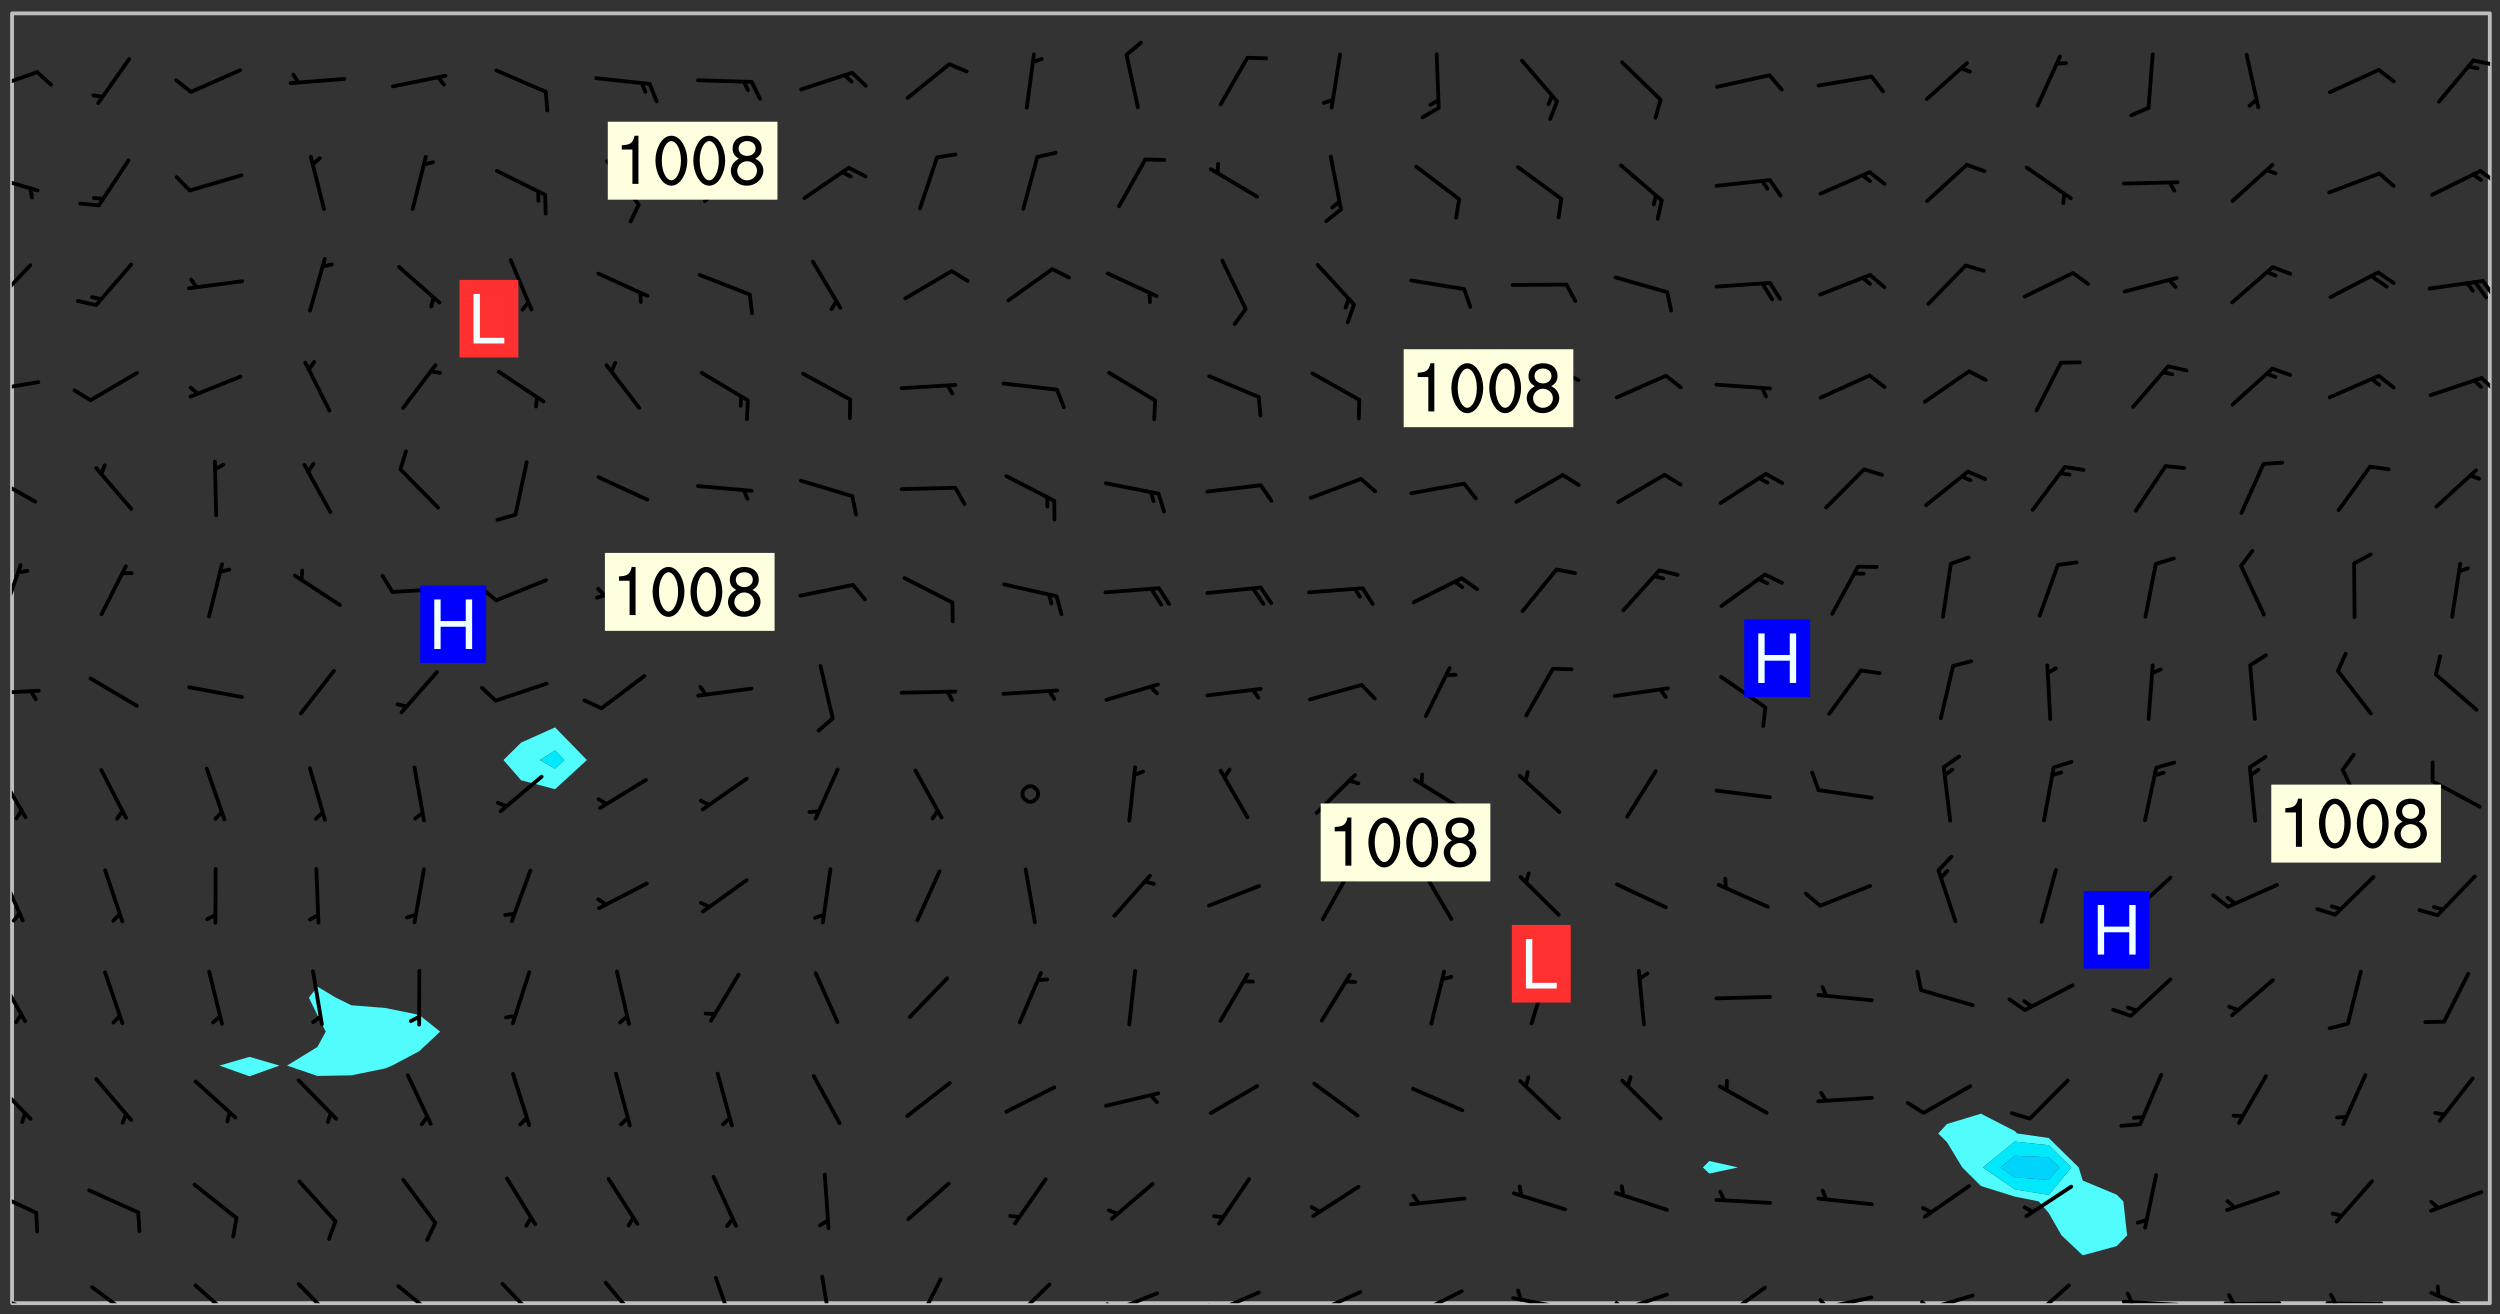 <svg xmlns="http://www.w3.org/2000/svg" role="img" xmlns:xlink="http://www.w3.org/1999/xlink" viewBox="142.45 309.95 326.84 171.84"><rect x="142.45" y="309.95" width="326.84" height="171.84" fill="#333333" stroke="none"/><defs><clipPath id="a"><path d="M144 311.672h1v168.656h-1zm0 0"/></clipPath><clipPath id="b"><path d="M144 311.672h324v168.656H144zm0 0"/></clipPath><clipPath id="c"><path d="M467 311.672h1v168.656h-1zm0 0"/></clipPath><clipPath id="d"><path d="M144 478h4v2.328h-4zm0 0"/></clipPath><clipPath id="e"><path d="M154 477h7v3.328h-7zm0 0"/></clipPath><clipPath id="f"><path d="M167 477h7v3.328h-7zm0 0"/></clipPath><clipPath id="g"><path d="M181 477h6v3.328h-6zm0 0"/></clipPath><clipPath id="h"><path d="M194 477h7v3.328h-7zm0 0"/></clipPath><clipPath id="i"><path d="M207 477h7v3.328h-7zm0 0"/></clipPath><clipPath id="j"><path d="M221 477h6v3.328h-6zm0 0"/></clipPath><clipPath id="k"><path d="M235 476h4v4.328h-4zm0 0"/></clipPath><clipPath id="l"><path d="M249 476h3v4.328h-3zm0 0"/></clipPath><clipPath id="m"><path d="M261 476h5v4.328h-5zm0 0"/></clipPath><clipPath id="n"><path d="M274 477h6v3.328h-6zm0 0"/></clipPath><clipPath id="o"><path d="M286 478h8v2.328h-8zm0 0"/></clipPath><clipPath id="p"><path d="M286 480h3v.328h-3zm0 0"/></clipPath><clipPath id="q"><path d="M300 478h8v2.328h-8zm0 0"/></clipPath><clipPath id="r"><path d="M300 480h2v.328h-2zm0 0"/></clipPath><clipPath id="s"><path d="M313 478h8v2.328h-8zm0 0"/></clipPath><clipPath id="t"><path d="M313 480h3v.328h-3zm0 0"/></clipPath><clipPath id="u"><path d="M327 478h7v2.328h-7zm0 0"/></clipPath><clipPath id="v"><path d="M326 480h3v.328h-3zm0 0"/></clipPath><clipPath id="w"><path d="M340 479h8v1.328h-8zm0 0"/></clipPath><clipPath id="x"><path d="M340 478h2v2.328h-2zm0 0"/></clipPath><clipPath id="y"><path d="M353 478h8v2.328h-8zm0 0"/></clipPath><clipPath id="z"><path d="M353 480h2v.328h-2zm0 0"/></clipPath><clipPath id="A"><path d="M367 478h7v2.328h-7zm0 0"/></clipPath><clipPath id="B"><path d="M366 480h3v.328h-3zm0 0"/></clipPath><clipPath id="C"><path d="M379 479h9v1.328h-9zm0 0"/></clipPath><clipPath id="D"><path d="M380 479h2v1.328h-2zm0 0"/></clipPath><clipPath id="E"><path d="M393 479h8v1.328h-8zm0 0"/></clipPath><clipPath id="F"><path d="M393 479h2v1.328h-2zm0 0"/></clipPath><clipPath id="G"><path d="M407 477h7v3.328h-7zm0 0"/></clipPath><clipPath id="H"><path d="M419 479h9v1.328h-9zm0 0"/></clipPath><clipPath id="I"><path d="M420 478h2v2.328h-2zm0 0"/></clipPath><clipPath id="J"><path d="M433 480h8v.328h-8zm0 0"/></clipPath><clipPath id="K"><path d="M433 479h2v1.328h-2zm0 0"/></clipPath><clipPath id="L"><path d="M446 480h9v.328h-9zm0 0"/></clipPath><clipPath id="M"><path d="M446 478h3v2.328h-3zm0 0"/></clipPath><clipPath id="N"><path d="M460 478h8v2.328h-8zm0 0"/></clipPath><clipPath id="O"><path d="M144 465h4v4h-4zm0 0"/></clipPath><clipPath id="P"><path d="M144 450h3v7h-3zm0 0"/></clipPath><clipPath id="Q"><path d="M144 437h2v7h-2zm0 0"/></clipPath><clipPath id="R"><path d="M144 423h2v8h-2zm0 0"/></clipPath><clipPath id="S"><path d="M144 429h2v2h-2zm0 0"/></clipPath><clipPath id="T"><path d="M144 410h3v8h-3zm0 0"/></clipPath><clipPath id="U"><path d="M144 400h4v1h-4zm0 0"/></clipPath><clipPath id="V"><path d="M144 383h2v8h-2zm0 0"/></clipPath><clipPath id="W"><path d="M144 371h4v5h-4zm0 0"/></clipPath><clipPath id="X"><path d="M144 359h4v3h-4zm0 0"/></clipPath><clipPath id="Y"><path d="M466 359h2v3h-2zm0 0"/></clipPath><clipPath id="Z"><path d="M144 344h3v6h-3zm0 0"/></clipPath><clipPath id="aa"><path d="M466 346h2v3h-2zm0 0"/></clipPath><clipPath id="ab"><path d="M144 332h4v4h-4zm0 0"/></clipPath><clipPath id="ac"><path d="M466 332h2v2h-2zm0 0"/></clipPath><clipPath id="ad"><path d="M144 319h4v3h-4zm0 0"/></clipPath><clipPath id="ae"><path d="M465 317h3v2h-3zm0 0"/></clipPath><g id="af" clip-path="url(#clip1)"><path fill="#fff" fill-opacity="0" fill-rule="evenodd" d="M0 0h1000v1000H0zm0 0"/><path fill="#d3d3d3" fill-opacity="0" fill-rule="evenodd" d="M162.152 355.867l-.234.293.059.234.117.172.176.234.293.348.113.059.117-.172.059-.234.176-.176.465-.176h.699l.234.293.289.816.059.176.176.23.352.234.699.699.172.176.234.348.234.41.289.582.41.465.23.234.234.176.117.23.176.293.172 1.164v.234l.059.289.059.117.117.117.348.41.117.172.176.176.176.234.117.172.172.352.059.234.234.406.234-.059-.176.176-.059.93h-.582l-.234-.113-.348.113-.117.117-.059.293-.059.176-.117.172-.465.293-.059.234-.059.113v.645l.059.172v.41l.059.059v.406l.059.406.117.176.059.059.23.641-.059.293v.699l-.059.582v.234l-.059.23-.055.352v1.922l.055.117h.426l-.367.117-.023.352.891 1.168 1.742.539 1.34.359v.539l.09.809.535.715 1.52.27.891-.086.09 1.164.535.18 1.16-.18 2.055-.984 1.16-.363 1.879-.176 1.695-.18-.18.719-1.516.086-1.25.09-.805.27-1.074.809.27.719.535.898-.18.625-.266.809.266 1.078.625.898.805.18 1.25-.18-.266.723.098.504.055.293v.172l.059.293v.406l.176.117.352.117h.406l.293-.176.113-.117.059-.117.117-.23.059-.176.352-.465.23-.176.176-.059.176.059.059.176.117.988.055.469.059.172.117.234.176.059.816.059h.289l.117.234.059.406.059.352v1.105l.117.293.117.348.289.699.176.352.582.754.352.176.172.059.469.234.641.465.348.234.293.176.293.055.23.062.816.348.293.176.113.172.352.352.117.176.523.641v.289l.059.352v.348l.059.352.059.289.117.059.172.059h.176l.582.234.176.117.176.289.176.234.113.234.293.23.117.117v.41l.059.055.289.234.234.117.059.117.117.172.059.117.23.234.059.176.234.059.117.059-.117.113-.059.117v.117l-.117.293-.117.289v.582l.176.117.117.059.059.117.117.117.113.059.176.348.059.352.059.406v.176l-.059.176-.117.699v.172l.117.176.293.293h.406l.176.117.117.172.117.293v.234h-.527l-.23-.234h-.234l-.176.059-.059.699.059.348.117.176.176.41.117.23.289.469.176.055h.523l.234.059.758.641.059.293v.234l.059.059.23.348v.352l-.117.172v.293l.293.289.293.176.172.059.293.176.293.117.582.406.289.234.293.176.219.16.016.012.23.176.641.523.176.234.117.176.176.176.113.172v.641l.117.176.469.117.582.117.234.059.23.113.293.117.113.059.586.352.289.172.176.062.176.055.176.059.699.352.289.176.234.055.289.176.234.117.641.406.293.117.172.059.234.059.41.059.23.059.234.117.059.172-.41.176.469.059.059.293.113.234.176.055.234.059.176.059.406.117.641.234.117.172.059.234v.176l-.059.117-.059.406.234.234.117.059.348.117.641.23.176.117.289.117.176.176.234.465.582 1.105.176.176.348.176.176.117.352.117 1.047.523.234.059.465.113.293.059.465.176.758.582.234.234.348.465.176.176.289.234.816.699.293.176.289.289.293.176.293.289.695.641.176.176.293.234.289.234.469.289.641.582.348.234.234.293.348.348.352.465.934.992.348.406.117.176.234.059.113.117.645.176.23.113.234.059.293.176.23.117.934.699.406.406.234.176.406.176.234.117.816.348.348.234.234.117.293.289.23.117.758.352.352.172.23.059.293.117.234.059.871.176h.816l.469.23.172.059.875.699.465.117.293.059.176.059.23.059.469.059.348.059.352.059.406.059h.293l.172.059v.23l.176.176h.293l.348.059.352.059.699.117h.641l.465-.234.293-.176.172-.117.41-.172.289-.176.934-.465.469-.293.523-.293.465-.172.465-.176 1.051-.465.289-.117.41-.117.289-.117.527-.176 1.516-.699.582-.348.289-.059.293-.059.348-.117.875-.23.352-.117h.113l.234-.059.875-.234.234-.059h.812l.352-.059.816-.117.172-.059.352-.055.293-.059.23-.059.816-.176.176-.059h.348l.234-.059.465-.117.758-.172.234-.059h.348l.41-.117.289-.059 1.285-.059h.289l.41-.059.23-.059h.176l.875-.117h.406l.41-.117h.348l.352-.113.871-.059h1.75l1.047.289.41.117.289.117.352.117.289.117 1.051.172.289.059h.293l.293.059.172.059.41.059.172.059.117.059h.117l.117.059.352.059h.113l.41.066 1.922.395 1.926.395 1.52.449 1.695.719 2.145.805 1.605-.719 1.43-.805 1.16-1.078 1.25-.449 3.035-.719 1.875-.359 2.145-1.348 2.234-1.254 2.5-1.258 1.695-.449 1.785-.18 1.16-.27.625.539 1.34-.27.715-.988.984-1.344.445-.18.805-.359 1.875-.539 1.785-.449 1.25-.27 1.16-.09 1.699-.09 1.961-.27 1.25-.09h.539l.625-.09h.891l2.145-.18 2.41-.18 2.59-.09 1.695.18 1.609.09 1.43.359 1.16.719 1.875.988 1.16 1.527.266.715.629.09.355.898.535.539.535 1.527 1.074.359h.535l-.805.535.09 1.707.715 2.695.891.805.895.988.715 1.258 1.785.539 1.52-.18.355 1.344 1.609-.805.98-.539.27.27.316-.215.219-.145.801.449.449-.359h.355l.535-.27.539-.719.535-.27.625-.988 1.16.449.84.371 1.395.617 1.695-.18h1.605l1.785.09.18-1.707.535-1.344.805.27.492.848.402.406-.09.539v.359l.715.449.711-.27h1.43l.359.988.445 1.258.715 1.344 1.25.629 1.695.629.715-.18.18-.539.98-.09.449.359.086 1.258-.266.629-.535.18v.539l.715.984.266.539.984.988.801 1.078-.266.359-.09.898-.625 2.332-.355 2.066-.09 1.793-.18.719-.09.539v1.438l-.98 1.883-.359 1.707-.535.898-.805 1.168-.266.539 2.055 1.254.086.359-.355.539-.09-.18v.809l.09 1.438-.445.715-1.074.094-.266.715.535.898.805.719 1.16.809 1.34.27.445.359-.355.449-1.789-.09-1.25-.449-.715-.719-.625-.09-.176 3.59-.188 1.309h89.359V311.703h-55.27v49.082l.762.125 3.289.543 2.023 2.836v2.754l2.352.332 2.348.332h4.051l-1.379 4.16-2.023.707-2.023.703-.543.344-2.594 1.617-.188.117-2.023-2.078-.73-2.742-2.672-2.078-1.375-3.5-.066-.082-1.957-2.672 2.75-1.418v-49.082H294.422v91.414l.117.031.133.012.074.074.105.047.09.059.086.059.09.059.297.297.059.09.031.117.027.117.016.137-.031.117-.059.09-.059.086-.043.105-.047.102-.027.121v.145l.176.27.148.148.074.086.074.074.043.105.062.09.059.086.043.105.059.09.047.102.043.105.059.086.117.18.074.074.062.086.059.09.043.105.059.09.059.086.062.09.059.09.043.102.117.18.074.074.059.086.074.074.09.059.105.047h.148l.133-.016.133.016.102-.047.074-.074.047-.102-.016-.133v-.148l-.047-.105-.027-.117-.047-.102-.027-.121-.043-.102-.062-.09-.043-.102-.043-.105-.031-.117-.016-.133-.012-.137.086-.059.059-.086.121-.031.043.105.016.133v.117l.059.102.059.09.09.059.148.148.059.09.043.105-.012.102.086.059.105.047.086.059.09.059.074.074-.117.027-.105.047-.086.059-.074.074-.059.09-.062.086-.027.121-.047.102-.043.105-.031.117-.012.133-.016.133v.148l.027.117.047.105.043.102.059.09.074.074.09.059.074.074.09.059.059.09.043.105.047.102.117.031.133.016h.148l.117-.031.105.043.043.105.047.102.027.121L299.5 410l.027.117.031.121.027.117.105.043.102.047.133-.016.148.148.062.086.074.074.07.074.09.062.105.043.102.043.117.031.137.016.117-.031.074-.074.027-.117-.012-.133-.031-.121-.027-.117.043-.105h.117l.09.062.117.027h.148l.133.016h.148l.133.016.133-.016h.148l.133-.016.133-.012.137.012.117-.027.133-.016.191-.059-.059.176-.016.133-.027.121-.016.133-.059.086-.133.016-.105.047-.105.043-.117.031-.117.027-.266.031h-.148l-.133.016-.074.074.059.086.148.148.117.18.074.07.09.062.09.059.086.059.09.059.102.043.105.062.105.043.086.059.105.047.102.043.18.117.059.09-.043.102-.047.105.016.133.223.223.059.09.043.102.031.121.043.102.016.133.031.117.012.137.031.117.148.148.102.043.105.043.117.031.133.016.137.016h.117l.117-.031.09-.059.043-.105.047-.102.043-.105.031-.117.012-.133v-.148l-.012-.133-.016-.133-.031-.117-.043-.105-.047-.105-.043-.102-.043-.105-.016-.133.016-.133.027-.117.031-.117.027-.121.047-.102.09-.059.086-.062.074-.074.09-.059.223-.223.059-.086.074-.074.117-.18.059-.086v-.148l-.074-.074-.102-.047-.105-.043-.102-.043-.059-.09-.047-.105-.027-.117.09-.059.117-.031.102-.043.18-.117.148-.148.012-.133-.012-.105-.09-.059-.133.016h-.148l-.133.016-.133-.016-.121-.031-.086-.059-.074-.074-.059-.09-.062-.086-.117-.18-.059-.086.031-.121.086-.059.121-.031.059-.086v-.121l-.031-.117-.059-.09-.059-.086-.047-.105-.027-.117-.016-.133.059-.09.074-.074.09-.059.117-.18.074-.074.059-.086.148-.148.121-.031.133-.016.133.016.074.074.043.105.016.133-.031.117-.117.031-.133.012-.148.148-.043.105-.047.102-.027.121-.031.117v.148l.031.117.043.105.059.09.074.07.074.074.117.031.121.027.117-.027.133-.016h.117l.09.059.074.074.047.105.059.086.102.047.133.016.105.043.086.059-.012.105-.074.074-.18.117-.059.09-.09.059-.07.074-.074.074-.062.09-.027.117-.016.133.016.133-.016.133v.148l.016.133.027.117.031.121.074.074.09.059.086.059.09.059.117.031v.086l-.102.047-.09.059-.266.031-.117.027h-.148l-.105.043-.102.047-.059.09-.062.234-.012.133-.031.121-.016.133v.293l-.012.133.012.137.016.133.133.016.133.012.121.031.086.059.074.074.047.105.043.102.016.133v.445l-.016.133v.445l.031.266.027.117.016.133.031.117.086.211.031.266v.148l-.031.117-.027.117-.031.121-.027.117-.031.117-.031.121-.012.133-.016.133.09.059.117-.031.102.016.047.105-.031.266v.441l-.043.105-.047.105-.043.102-.043.105-.059.086-.031.121-.043.117-.031.117-.016.133.016.133.059.09.105.047.086.059.059.086-.012.137-.031.117-.043.102v.445l-.016.133v.148l-.031.117-.043.105-.027.117-.047.105-.043.102-.031.121-.027.117-.031.133-.031.117-.027.117-.043.105-.031.117-.031.121-.012.133-.016.133v.297l.027.117v.148l.047.398.027.117.059.09.121.031h.148l.133-.016.059.09v.117l-.059.09-.09.059-.102.043-.105.047-.09.059-.086.059-.137.016-.117-.031-.133-.016-.102.047-.062.086-.012.137-.016.133-.031.117-.027.117-.016.133-.031.121v.297l.016.133.031.117v.148l.012.133v.148l-.027.117-.047.102-.027.121-.031.117-.059.09-.074.074-.102.043-.105.047-.117.027-.121.031-.102-.047.059-.086.105-.047.027-.117.031-.117.027-.121.031-.117v-.148l.016-.133-.031-.117-.043-.105-.105.016-.074.074-.102.043-.09.062-.074.074-.043.102-.016.133-.031.117L304.25 426l-.031.117-.027.117-.031.121-.027.117-.031.117-.043.105-.09.059h-.09l-.117-.031-.031-.086.016-.137-.031-.117v-.148l-.012-.133v-.148l-.062-.234-.027-.121-.043-.102-.047-.105-.059-.086-.059-.09-.043-.105-.062-.086-.148-.148-.07-.074-.105-.047-.105-.043-.102-.043-.297-.297-.09-.074-.086-.059-.105-.043-.09-.062-.086-.059-.105-.043-.09-.059-.086-.062-.074-.07-.105-.047-.086-.059-.105-.043-.09-.062-.102-.043-.105-.043-.086-.059-.105-.047-.105-.043-.102-.047-.09-.059-.102-.043-.105-.043-.09-.062-.117-.027-.133-.016-.133.016H299.75l-.133.016-.117-.031-.09-.059-.074-.074-.09-.059-.102-.047h-.148l-.121-.027-.102-.043-.074-.074-.117-.18-.09-.059-.102-.043-.09-.062-.105-.043-.09-.059-.086-.059-.105-.047-.059-.086-.059-.09-.043-.105-.047-.102-.074-.074-.086-.059-.074-.074-.09-.059-.223-.223-.043-.105-.031-.266.105-.043h.145l.105.043.074.074.09.059.086.059.105.047.09.059.148.148.07.074.148.148.062.086.074.074.086.059.074.074.09.062.09.059.086.059.27.176.102.047.105.043.102.043.047-.074.059-.086.074-.074.07-.074.105.043.074.074.059.09.043.102.047.105.043.105.121.027.117-.027.074-.09.043-.105.059-.09.074-.074.105-.043.117-.027.133.012.09.059.148.148.059.09.043.105.047.102.043.105.043.102.105.047.105.043.133.016.086-.059.059-.09.074-.074.105-.043.117.027.105.047.102.043.105.043.102.047.18.117v.117l-.016.133.016.133.016.137.059.086.102.047.121.027.117.031h.148l.117-.031.059-.09.18-.117.059-.09.074-.074.059-.086.117-.18.18-.117.117.031.09.059.043.074-.016.133v.117l.09.059h.148l.133-.016.133-.012.266-.031.105-.043.117-.031.121-.027.074-.074.07-.074.062-.09-.016-.105-.047-.102-.102-.043-.105-.016-.117.027-.266.031h-.148l-.074-.074-.09-.059-.117-.031-.117-.027-.133-.016h-.148l-.133.016h-.297l-.105-.047-.148-.148-.043-.102-.059-.09.223-.223.086-.059.105-.043.117-.031.133-.016.133.016.137.016.102.043.133-.012.09-.062.102-.043.062-.09-.047-.102-.09-.059-.117-.031-.102-.043-.059-.09-.062-.09v-.117l.016-.133.105-.047.074-.07v-.121l-.09-.059-.031-.117.09-.059.074-.074.043-.105.059-.09.047-.102.016-.133v-.148l-.047-.105-.043-.102-.09-.059-.133-.016-.102-.043-.137-.016-.117-.031h-.445l-.133-.016-.133-.012-.133-.016-.117-.031h-.148l-.133-.016-.133-.012-.266-.031-.121-.043-.086-.059-.074-.074v-.148l.012-.133.105-.047.102-.043.133-.016h.152l.133-.016h.293l.121.031.102.043.09.059.234.062.121-.047.09-.059.102-.043.133-.016.105.043.102.047.133.012.121-.027h.145l.121-.031.117-.027.105-.047.074-.074.086-.059.148-.148.059-.086.047-.105.027-.117.016-.105-.102-.043-.09-.059-.117-.031-.105-.043-.09-.062-.074-.086-.074-.074-.102-.043-.105-.047-.102-.043-.059-.09-.047-.102-.086-.211-.062-.086-.059-.09-.074-.074-.086-.059h-.27l-.117.031-.09.059-.102.043-.133.016-.105-.016-.027-.117-.062-.09-.117-.031-.102-.043-.148-.148-.031-.117-.016-.105.074-.074.18-.117.117-.027.117-.031.137.016.102.043.105.043.102.047.105.043.117.031.133.016.117.027.133.016.105-.016.09-.059-.074-.074-.105-.043-.074-.074-.074-.09-.148-.148-.086-.059-.09-.059-.074-.074-.09-.059-.102-.047-.121-.027-.102-.047-.105-.043-.117-.031-.102-.043-.121-.031h-.148l-.117.031-.105.043-.086.062-.18.117-.086.059-.09.059-.105.047-.086.059-.105.043-.102.043-.105.047-.074.074-.059.09-.059.086-.047.105-.059.086-.074.074-.133-.012-.117-.031h-.117l-.074.074-.09.059-.074.074-.09.059-.086.059-.105.047-.102.043-.137.016-.102-.043-.148-.148-.105-.047h-.086l-.105.047-.102.043-.121.031-.117-.031-.074-.074v-.117l.031-.121.074-.07.059-.09.074-.074.117-.031.105-.043h.293l.133-.016.137-.016.102-.043.09-.059.102-.047.09-.059.133-.012.09.059.133.012.09-.059.086-.059.105-.043.09-.059.086-.062.09-.059.148-.148.059-.086.059-.09.105-.043.133-.016.117.027.121.031.059-.059.059-.09.031-.266.027-.117.105.012.133.016.102-.043.09-.059.059-.09.074-.074.059-.09.047-.102.012-.133-.012-.133-.047-.105-.148-.148-.059-.09-.059-.086-.043-.105v-.445l.016-.133v-.148l.012-.133-.059-.059-.09.059-.102-.043-.18-.117-.086-.059-.062-.09-.059-.09-.074-.074-.086-.059-.121.031-.102.012-.105.047-.086.059-.105.043-.148.148-.09.059-.086.059-.09.062-.105.043-.133.016v-.121l.105-.043.117-.031.074-.07.043-.105v-.148l-.027-.117-.148-.148-.133-.016h-.148l-.117.031-.105.043-.102.043-.09.062-.117.027-.074-.074.012-.133-.043-.102-.043-.105-.09-.059-.117.027-.121.031-.117.031-.102.043-.121.031-.102.043-.105.043-.09.059-.102.016v-.117l.016-.133-.059-.09-.074.043-.148.148-.059.09-.074.074-.047.105-.043.102-.074.074-.059.09-.074.074-.059.086-.074.074-.09.062-.074.07-.074.074-.102.016-.133.016-.105-.043v-.121l.148-.148.043-.102.059-.09.047-.102.043-.105.059-.09.031-.117.043-.102.031-.121.027-.117.047-.105.043-.102.043-.105.074-.07.09-.062.09-.059.102-.043h.297l.266-.031.105-.043-.074-.074-.117-.031-.105-.043-.09-.059-.102-.047-.09-.059-.102-.043-.105-.043-.09-.062-.086-.059-.105-.043-.102-.043-.121-.031-.117-.031-.102-.043L297.5 410.25l-.102-.043-.09-.059-.043-.105-.016-.133.102-.043.133-.016.137.016.133-.016.102-.043.059-.09.016-.105-.09-.059-.074-.074-.102-.043-.09-.059-.148-.148-.043-.105-.016-.133v-.293l-.059-.09-.09-.059-.074-.074-.043-.105-.031-.117-.059-.09-.074-.074-.117-.027-.074-.074-.09-.059-.09-.062-.086-.059-.074-.074-.059-.086-.047-.105-.086-.059-.148-.148-.195-.059-.133.016-.102.043-.074.074-.047.102-.043.105-.059.09-.059.086-.297.297-.09.059h-.086l-.062-.086-.043-.105.031-.117.059-.09.027-.117-.012-.133-.09-.062-.105.047-.117.027-.117.031-.27.176-.102.047-.117.027-.105.047-.09.059-.102.043-.059-.086-.047-.105.016-.133.047-.105.07-.074.074-.07.059-.09v-.148l-.043-.105h-.238l-.102.047-.031.117-.027.117-.031.121-.074.043-.133.016-.074-.047-.043-.102-.043-.105-.047-.102-.043-.105-.121.031-.102.043-.133.016-.117.031-.105.043-.09.059-.102.047-.121.027-.133.016-.102-.043-.059-.09-.047-.105-.043-.102-.043-.105v-.117l.059-.09.086-.059.18-.117.102-.047.105-.043.105-.059.102-.043.09-.062.102-.043.105-.059.102-.047.09-.059.105-.043.102-.043.09-.062.102-.043.137-.016.117.031.102.043.121.031.102.043.105.047.102.043.105.043.102.047.105.043.102.043.105.047.086.059.105.043.117.031.105.043.102.047.09.059.105.043.102.043.105.047.117.027.102.047.121.027h.148l.086-.059.016-.102.059-.09-.027-.117-.074-.074-.117-.18-.074-.074-.09-.074-.18-.117-.086-.059-.105-.043-.102-.047-.27-.176-.059-.09-.074-.074-.059-.09-.043-.102-.031-.117-.016-.137v-.562l-.012-.133-.016-.133-.031-.117-.016-.133-.012-.133-.031-.121-.223-.223-.059-.086-.016-.105.031-.117.133-.016v-91.414H172.992v1.453l-.059.234-.352 1.051-.172.523-.117.348-.176.41-.117.172-.234.293-.23.059h-.352l-.117.059-.23.406v.293l.117.176.23.23.117.234.641.758.293.465.176.234.23.352.234.348.641.816.176.465.172.41.117.695.176.469.117 1.398.059.465v.875l.117 1.047v4.781l-.059.465-.352 1.281-.176.523-.113.41-.352.93L172.934 336l-.234.582-.117.176-.172.348-.176.406-.352.816-.059.293-.113.293-.117.289-.059.176-.117.875-.059.406-.059.117-.059.176-.059.172-.23.527-.117.172v.234l-.117.234-.059.172-.176.586v.289l-.059.176v.293l-.059.113-.059.527v.172l-.055.234v2.621l-.176.816-.117.176-.176.234-.117.172-.113.234-.586.934-.23.289-.293.465-.176.234-.289.352-.352.699-.113.23-.176.41-.176.23-.406.527-.816.699-.293.172-.289.234-.176.117-.176.176-.523.406-.527.176-.172.176-.234.055-.641.176h-.758m12.211 31.023l-1.074.449.359.895 1.25-.715.445-.539-.98-.09"/><path fill="#d3d3d3" fill-opacity="0" fill-rule="evenodd" d="M201.508 416.598h-.895l.449.629.98.359.805-.09.445-.988-.176.09-.715-.355-.895.355m154.621 59.07l-.059-.523v-.293l.113-.293.059-.23.469-.469h.113l.117-.113.117-.059h.176l.234-.059h.348l.234.059.117.059.23.172.059.176.117.582v.293l-.117.176-.172.289-.176.176-.527.523-.23.234-.117.059h-.176l-.117-.059-.406-.293-.176-.117-.117-.059-.059-.113-.055-.117m6.641-10.957l-.059-.172v-1.109l.059-.172.176-.059.172-.059h.176l.234-.059.117.059.059.699-.059.172-.117.176-.117.059-.234.523-.113.059h-.234l-.059-.117m9.613-14.391l-.117-.176v-.699l.293-.875.117-.172.176-.352.113-.23.117-.293.352-.758.117-.23.172-.234h.176l.117-.059h.641l.117.059.234.234.172.113.352.293.117.117.113.176v.113l.117.059.117.117v.699l-.059.176v.23l-.059.176-.348 1.051-.117.23-.117.234-.117.059-.23.234-.641.289h-.875l-.41-.117-.641-.465"/><path fill="none" stroke="#bebebe" stroke-linecap="round" stroke-linejoin="round" stroke-miterlimit="10" stroke-width=".5" d="M467.957 311.695H144.027v168.625h323.93v-168.625"/><g clip-path="url(#a)"><path fill="#fff" fill-opacity="0" fill-rule="evenodd" d="M144 475.891v4.438h.004H144V311.672h.004H144v164.219"/></g><g clip-path="url(#b)"><path fill="#fff" fill-opacity="0" fill-rule="evenodd" d="M144.004 480.328V311.672h31.062v136.445l-3.926 1.145 3.926 1.398 3.918-1.398-3.918-1.145V311.672h8.879v127.262l-1.109 1.449 1.109 2.277 1.094 2.16-1.094 2.008-3.969 2.434 3.969 1.355 4.438-.082 4.438-.902.883-.371 3.559-1.879 2.727-2.562-2.727-2.18-4.441-.91-4.438-.355-2.02-.992-2.418-1.449V311.672h31.07v93.371l-4.441 1.996-2.301 2.277 2.301 2.641 4.441 1.176 4.168-3.816-4.168-4.273v-93.371h150.902v150.066l-.844.836.844.805 3.754-.805-3.754-.836v-150.066h35.508v143.879l-4.441 1.348-1.133 1.238 1.133 1.129 2.004 3.309 2.438 2.43 4.438 1.387 3.125.625 1.312 1.527 1.664 2.91 2.773 2.613 4.441-1.203 1.359-1.41-.488-4.438-.871-.875-4.441-1.852-.531-1.715-3.906-3.844-4.148-.594-.289-.312-4.438-2.273v-143.879h66.57v168.656H144.004"/></g><path fill="#50fcfc" fill-rule="evenodd" d="M175.066 450.66l-3.926-1.398 3.926-1.145 3.918 1.145-3.918 1.398m8.879-.043l-3.969-1.355 3.969-2.434 1.094-2.008-1.094-2.16-1.109-2.277 1.109-1.449 2.418 1.449 2.02.992 4.438.355 4.441.91 2.727 2.18-2.727 2.562-3.559 1.879-.883.371-4.438.902-4.438.082m26.629-38.66l-2.301-2.641 2.301-2.277 4.441-1.996v3.016l-1.973 1.258 1.973 1.121 1.223-1.121-1.223-1.258v-3.016l4.168 4.273-4.168 3.816-4.441-1.176"/><path fill="#00e8fc" fill-rule="evenodd" d="M215.016 410.438l-1.973-1.121 1.973-1.258 1.223 1.258-1.223 1.121"/><path fill="#50fcfc" fill-rule="evenodd" d="M365.918 463.379l-.844-.805.844-.836 3.754.836-3.754.805m31.066-4.113l-1.133-1.129 1.133-1.238 4.441-1.348 4.438 2.273v1.375l-4.172 3.375 4.172 2.871 4.438.723 2.945-3.594-2.945-2.898-4.438-.477v-1.375l.289.312 4.148.594 3.906 3.844.531 1.715 4.441 1.852.871.875.488 4.438-1.359 1.41-4.441 1.203-2.773-2.613-1.664-2.91-1.312-1.527-3.125-.625-4.438-1.387-2.438-2.43-2.004-3.309"/><path fill="#00e8fc" fill-rule="evenodd" d="M405.863 465.445l-4.172-2.871 4.172-3.375v1.855l-1.879 1.52 1.879 1.293 4.438.348 1.344-1.641-1.344-1.32-4.438-.199v-1.855l4.438.477 2.945 2.898-2.945 3.594-4.438-.723"/><path fill="#00d4fc" fill-rule="evenodd" d="M405.863 463.867l-1.879-1.293 1.879-1.52 4.438.199 1.344 1.32-1.344 1.641-4.438-.348"/><g clip-path="url(#c)"><path fill="#fff" fill-opacity="0" fill-rule="evenodd" d="M467.996 480.328H468V311.672h-.004H468v168.656h-.004"/></g><g clip-path="url(#d)"><path fill="none" stroke="#000" stroke-linecap="round" stroke-linejoin="round" stroke-miterlimit="10" stroke-width=".5" d="M147.277 481.598l-6.555-2.539"/></g><g clip-path="url(#e)"><path fill="none" stroke="#000" stroke-linecap="round" stroke-linejoin="round" stroke-miterlimit="10" stroke-width=".5" d="M160.137 482.422l-5.645-4.184"/></g><g clip-path="url(#f)"><path fill="none" stroke="#000" stroke-linecap="round" stroke-linejoin="round" stroke-miterlimit="10" stroke-width=".5" d="M173.258 482.66l-5.254-4.664"/></g><g clip-path="url(#g)"><path fill="none" stroke="#000" stroke-linecap="round" stroke-linejoin="round" stroke-miterlimit="10" stroke-width=".5" d="M186.398 482.844l-4.906-5.031"/></g><g clip-path="url(#h)"><path fill="none" stroke="#000" stroke-linecap="round" stroke-linejoin="round" stroke-miterlimit="10" stroke-width=".5" d="M199.98 482.555l-5.441-4.449"/></g><g clip-path="url(#i)"><path fill="none" stroke="#000" stroke-linecap="round" stroke-linejoin="round" stroke-miterlimit="10" stroke-width=".5" d="M213.008 482.863l-4.867-5.07"/></g><g clip-path="url(#j)"><path fill="none" stroke="#000" stroke-linecap="round" stroke-linejoin="round" stroke-miterlimit="10" stroke-width=".5" d="M226.148 483.023l-4.516-5.387"/></g><g clip-path="url(#k)"><path fill="none" stroke="#000" stroke-linecap="round" stroke-linejoin="round" stroke-miterlimit="10" stroke-width=".5" d="M238.371 483.645l-2.332-6.629"/></g><g clip-path="url(#l)"><path fill="none" stroke="#000" stroke-linecap="round" stroke-linejoin="round" stroke-miterlimit="10" stroke-width=".5" d="M251.098 483.793l-1.156-6.93"/></g><g clip-path="url(#m)"><path fill="none" stroke="#000" stroke-linecap="round" stroke-linejoin="round" stroke-miterlimit="10" stroke-width=".5" d="M262.246 483.461l3.18-6.266"/></g><g clip-path="url(#n)"><path fill="none" stroke="#000" stroke-linecap="round" stroke-linejoin="round" stroke-miterlimit="10" stroke-width=".5" d="M274.645 482.793l5.012-4.93"/></g><g clip-path="url(#o)"><path fill="none" stroke="#000" stroke-linecap="round" stroke-linejoin="round" stroke-miterlimit="10" stroke-width=".5" d="M287.203 481.629l6.527-2.602"/></g><g clip-path="url(#p)"><path fill="none" stroke="#000" stroke-linecap="round" stroke-linejoin="round" stroke-miterlimit="10" stroke-width=".5" d="M288.152 481.25l-.938-.793"/></g><g clip-path="url(#q)"><path fill="none" stroke="#000" stroke-linecap="round" stroke-linejoin="round" stroke-miterlimit="10" stroke-width=".5" d="M300.555 481.723l6.453-2.789"/></g><g clip-path="url(#r)"><path fill="none" stroke="#000" stroke-linecap="round" stroke-linejoin="round" stroke-miterlimit="10" stroke-width=".5" d="M301.492 481.316l-.957-.766"/></g><g clip-path="url(#s)"><path fill="none" stroke="#000" stroke-linecap="round" stroke-linejoin="round" stroke-miterlimit="10" stroke-width=".5" d="M313.898 481.789l6.395-2.922"/></g><g clip-path="url(#t)"><path fill="none" stroke="#000" stroke-linecap="round" stroke-linejoin="round" stroke-miterlimit="10" stroke-width=".5" d="M314.832 481.363l-.977-.746"/></g><g clip-path="url(#u)"><path fill="none" stroke="#000" stroke-linecap="round" stroke-linejoin="round" stroke-miterlimit="10" stroke-width=".5" d="M327.266 481.895l6.289-3.133"/></g><g clip-path="url(#v)"><path fill="none" stroke="#000" stroke-linecap="round" stroke-linejoin="round" stroke-miterlimit="10" stroke-width=".5" d="M328.18 481.438l-.996-.711"/></g><g clip-path="url(#w)"><path fill="none" stroke="#000" stroke-linecap="round" stroke-linejoin="round" stroke-miterlimit="10" stroke-width=".5" d="M340.277 479.664l6.898 1.332"/></g><g clip-path="url(#x)"><path fill="none" stroke="#000" stroke-linecap="round" stroke-linejoin="round" stroke-miterlimit="10" stroke-width=".5" d="M341.281 479.855l-.363-1.172"/></g><g clip-path="url(#y)"><path fill="none" stroke="#000" stroke-linecap="round" stroke-linejoin="round" stroke-miterlimit="10" stroke-width=".5" d="M353.715 481.465l6.652-2.27"/></g><g clip-path="url(#z)"><path fill="none" stroke="#000" stroke-linecap="round" stroke-linejoin="round" stroke-miterlimit="10" stroke-width=".5" d="M354.684 481.133l-.895-.84"/></g><g clip-path="url(#A)"><path fill="none" stroke="#000" stroke-linecap="round" stroke-linejoin="round" stroke-miterlimit="10" stroke-width=".5" d="M367.508 482.383l5.699-4.109"/></g><g clip-path="url(#B)"><path fill="none" stroke="#000" stroke-linecap="round" stroke-linejoin="round" stroke-miterlimit="10" stroke-width=".5" d="M368.336 481.785l-1.102-.539"/></g><g clip-path="url(#C)"><path fill="none" stroke="#000" stroke-linecap="round" stroke-linejoin="round" stroke-miterlimit="10" stroke-width=".5" d="M380.238 481.082l6.863-1.504"/></g><g clip-path="url(#D)"><path fill="none" stroke="#000" stroke-linecap="round" stroke-linejoin="round" stroke-miterlimit="10" stroke-width=".5" d="M381.238 480.863l-.797-.938"/></g><g clip-path="url(#E)"><path fill="none" stroke="#000" stroke-linecap="round" stroke-linejoin="round" stroke-miterlimit="10" stroke-width=".5" d="M393.621 481.34l6.73-2.02"/></g><g clip-path="url(#F)"><path fill="none" stroke="#000" stroke-linecap="round" stroke-linejoin="round" stroke-miterlimit="10" stroke-width=".5" d="M394.602 481.043l-.863-.871"/></g><g clip-path="url(#G)"><path fill="none" stroke="#000" stroke-linecap="round" stroke-linejoin="round" stroke-miterlimit="10" stroke-width=".5" d="M407.672 482.66l5.258-4.664"/></g><g clip-path="url(#H)"><path fill="none" stroke="#000" stroke-linecap="round" stroke-linejoin="round" stroke-miterlimit="10" stroke-width=".5" d="M420.109 480.121l7.016.414"/></g><g clip-path="url(#I)"><path fill="none" stroke="#000" stroke-linecap="round" stroke-linejoin="round" stroke-miterlimit="10" stroke-width=".5" d="M421.129 480.18l-.512-1.113"/></g><g clip-path="url(#J)"><path fill="none" stroke="#000" stroke-linecap="round" stroke-linejoin="round" stroke-miterlimit="10" stroke-width=".5" d="M433.418 480.34l7.027-.023"/></g><g clip-path="url(#K)"><path fill="none" stroke="#000" stroke-linecap="round" stroke-linejoin="round" stroke-miterlimit="10" stroke-width=".5" d="M434.441 480.336l-.582-1.078"/></g><g clip-path="url(#L)"><path fill="none" stroke="#000" stroke-linecap="round" stroke-linejoin="round" stroke-miterlimit="10" stroke-width=".5" d="M446.734 480.305l7.027.047"/></g><g clip-path="url(#M)"><path fill="none" stroke="#000" stroke-linecap="round" stroke-linejoin="round" stroke-miterlimit="10" stroke-width=".5" d="M447.754 480.312l-.566-1.086"/></g><g clip-path="url(#N)"><path fill="none" stroke="#000" stroke-linecap="round" stroke-linejoin="round" stroke-miterlimit="10" stroke-width=".5" d="M460.316 478.98l6.488 2.695"/></g><path fill="none" stroke="#000" stroke-linecap="round" stroke-linejoin="round" stroke-miterlimit="10" stroke-width=".5" d="M461.262 479.371l-.117-1.219"/><g clip-path="url(#O)"><path fill="none" stroke="#000" stroke-linecap="round" stroke-linejoin="round" stroke-miterlimit="10" stroke-width=".5" d="M147.184 468.5l-6.367-2.973"/></g><path fill="none" stroke="#000" stroke-linecap="round" stroke-linejoin="round" stroke-miterlimit="10" stroke-width=".5" d="M147.184 468.5l.129 2.449m13.207-2.492l-6.41-2.887m6.41 2.887l.16 2.445m12.699-1.703l-5.5-4.371m5.5 4.371l-.445 2.414m13.371-1.996l-4.719-5.207m4.719 5.207l-.832 2.309m13.883-2.09l-4.188-5.645m4.188 5.645l-1.055 2.215m14.121-2.047l-3.691-5.98m3.152 5.109l-.617 1.059m14.52-.219l-3.789-5.918m3.238 5.059l-.602 1.066m14.035.027l-2.926-6.387m2.5 5.457l-.742.977m13.266.266l-.488-7.012m.418 5.992l-1.043.648m11.547-.812l5.273-4.645m8.676 5.211l4.004-5.777m-3.422 4.938l-1.215-.145m13.281.379l5.34-4.566m-4.562 3.902l-1.145-.449m14.383 1.742l3.938-5.824m-3.363 4.977l-1.223-.129m12.977-.031l5.91-3.809M315 468.363l-1.07-.598m12.988-.375l6.988-.754m-5.973.645l-.688-1.016m13.125-.301l6.707 2.098m-5.73-1.793l-.227-1.203m12.582.848l6.676 2.199m-5.703-1.879l-.207-1.211m12.379 1.793l7.016.395m-5.996-.336l-.512-1.113m12.82.879l6.988.746m-5.969-.637l-.457-1.141m13.359 3.402l5.777-3.996m-4.938 3.414l-1.09-.562m13.52 1.078l5.871-3.863m-5.02 3.301l-1.074-.59m15.75 2.66l1.441-6.879m-1.23 5.879l-1.18.34m11.68-1.645l6.652-2.27m-5.684 1.941l-.895-.84m14.246 2.672l4.641-5.277m-3.965 4.508l-1.195-.281m12.863-.363l6.586-2.449m-5.629 2.09l-.918-.812"/><g clip-path="url(#P)"><path fill="none" stroke="#000" stroke-linecap="round" stroke-linejoin="round" stroke-miterlimit="10" stroke-width=".5" d="M146.441 456.227l-4.883-5.055"/></g><path fill="none" stroke="#000" stroke-linecap="round" stroke-linejoin="round" stroke-miterlimit="10" stroke-width=".5" d="M145.73 455.488l-.379 1.168m14.242-.285l-4.559-5.348m3.895 4.57l-.449 1.141m14.754-.676l-5.207-4.719m4.449 4.031l-.301 1.191m14.223-.348l-4.906-5.031m4.191 4.297l-.371 1.172m13.441.227l-2.984-6.359m2.551 5.434l-.738.98m14.055.113l-2.121-6.699m1.812 5.727l-.859.875m14.324.145l-1.809-6.789m1.547 5.801l-.898.836m14.5.145l-1.855-6.777m1.586 5.793l-.895.84m15.238-.16l-3.371-6.164m17.773.926l-5.551 4.309m19.227-3.742l-6.27 3.18m19.867-2.402l-6.836 1.625m5.844-1.387l.809.918m13.113-2.117l-6.066 3.547m13.52-3.855l5.66 4.164m7.266-3.488l6.441 2.809m7.559-3.836l5.07 4.867m-4.332-4.16l.336-1.18m12.277.434l4.996 4.941m-4.27-4.223l.352-1.172m11.676 1.199l6.121 3.453m-5.23-2.953l.031-1.223m11.945 2.676l7.012-.453m-5.992.387l-.645-1.043m13.398 2.625l6.098-3.488m-6.098 3.488l-2.078-1.305m15.965 2.055l4.953-4.984m-4.953 4.984l-2.348-.715m16.758 1.453L425 450.469m-2.766 6.461l-2.445.207m2.848-1.148l-1.223.105m13.762.648l3.512-6.086m-3 5.199l-1.227-.043m14.34 1.09l2.891-6.406m-2.469 5.473l-1.227.078m13.406.422l4.32-5.539m-3.691 4.734l-1.211-.215"/><g clip-path="url(#Q)"><path fill="none" stroke="#000" stroke-linecap="round" stroke-linejoin="round" stroke-miterlimit="10" stroke-width=".5" d="M145.727 443.445l-3.453-6.121"/></g><path fill="none" stroke="#000" stroke-linecap="round" stroke-linejoin="round" stroke-miterlimit="10" stroke-width=".5" d="M145.223 442.555l-.66 1.031m13.887.125l-2.27-6.652m1.938 5.684l-.836.895m14.18.16l-1.664-6.828m1.422 5.836l-.914.816m14.223.227l-1.164-6.93m.996 5.922l-.973.746m13.859.312l.027-7.027M197.25 442.875l-1.086.57m13.336.285l2.148-6.691m-1.836 5.715l-1.207.219m16.074.836l-1.578-6.848m1.348 5.852l-.926.805m11.875-.219l3.613-6.027m-3.086 5.148l-1.227-.062m17.25 1.137l-2.859-6.422m17.188.684l-4.883 5.055m17.141-5.754l-2.77 6.457m2.367-5.52l1.223-.102m11.496-1.102l-.77 6.984m15.473-6.523l-3.547 6.066m3.031-5.184l1.223.047m12.672-.891l-3.676 5.988m3.141-5.117l1.227.074m11.629-1.363l-1.688 6.82m1.441-5.828l1.191-.297m12.574-.637l-2.094 6.707m1.789-5.734l1.203-.227m11.035-.891l.668 6.996m-.57-5.98l1.023-.676m9.016 3.25l7.023-.188m6.309-.25l6.992.691m-5.977-.59l-.465-1.137m12.887.395l6.746 1.973m-6.746-1.973l-.496-2.402m14.066 5.008l6.234-3.242m-6.234 3.242l-2.02-1.391m2.926.918l-1.008-.691m13.957 1.93l5.156-4.773m-5.156 4.773l-2.316-.805m3.066.109l-1.16-.402m13.641 1.008l5.324-4.59m-4.547 3.922l-1.145-.445m15.496 2.227l1.695-6.82m-1.695 6.82l-2.379.594m14.965-.863l3.156-6.277m-3.156 6.277l-2.453.055"/><g clip-path="url(#R)"><path fill="none" stroke="#000" stroke-linecap="round" stroke-linejoin="round" stroke-miterlimit="10" stroke-width=".5" d="M145.418 430.281l-2.836-6.426"/></g><g clip-path="url(#S)"><path fill="none" stroke="#000" stroke-linecap="round" stroke-linejoin="round" stroke-miterlimit="10" stroke-width=".5" d="M145.008 429.348l-.762.965"/></g><path fill="none" stroke="#000" stroke-linecap="round" stroke-linejoin="round" stroke-miterlimit="10" stroke-width=".5" d="M158.434 430.398l-2.238-6.66m1.914 5.691l-.844.891m13.348.262l.031-7.027m-.027 6.004l-1.086.57m14.551.449l-.273-7.02m.234 6l-1.059.617m13.66.352l1.23-6.918m-1.051 5.91l-1.168.379m13.711.469l2.418-6.598m-2.066 5.637l-1.215.168m12.266-.891l6.242-3.23m-5.332 2.762l-1.012-.699m13.684 1.598l5.711-4.09m-4.883 3.496l-1.098-.543m15.945 2.57l.988-6.957m-.844 5.945l-1.156.418m13.367.316l2.902-6.402m11.258-.258l1.215 6.918m15.039-6.086l-4.664 5.254m3.988-4.488l1.191.289m13.742.297l-6.547 2.551m18.305-4.34l-3.434 6.129m2.934-5.238l1.227.027m9.09-.879l3.566 6.051m-3.051-5.172l.641-1.047m11.445.723l4.992 4.941m-4.266-4.223l.352-1.176m11.551 1.434l6.363 2.988m6.926-2.926L373.566 428.5m-5.484-2.445l-.086-1.227m12.41 3.535l6.531-2.59m-6.531 2.59l-1.871-1.59m17.34-3.039l2.223 6.668m-2.223-6.668l1.691-1.777m-1.367 2.75l.844-.891m12.324 6.641l1.867-6.777m9.797 5.766l5.172-4.754m-5.172 4.754l-2.316-.812m3.066.121l-1.156-.406m13.098.152l6.418-2.859M433.723 428.5l-1.934-1.512m2.867 1.094l-.969-.754m14.055 2.203l5.012-4.926m-5.012 4.926l-2.34-.738m3.066.023l-1.168-.371m13.828 1.156l4.867-5.066m-4.867 5.066l-2.363-.672m3.07-.066l-1.18-.332"/><g clip-path="url(#T)"><path fill="none" stroke="#000" stroke-linecap="round" stroke-linejoin="round" stroke-miterlimit="10" stroke-width=".5" d="M145.781 416.781l-3.562-6.055"/></g><path fill="none" stroke="#000" stroke-linecap="round" stroke-linejoin="round" stroke-miterlimit="10" stroke-width=".5" d="M145.262 415.902l-.641 1.043m14.305-.07l-3.223-6.242m2.754 5.336l-.699 1.008m14.027.094l-2.309-6.637m1.973 5.672l-.836.902m14.312.121l-1.961-6.75m1.676 5.766l-.883.855m14.125.211l-1.242-6.914m1.059 5.91l-.961.758m11.152-.945l5.371-4.531m-4.59 3.871l-1.141-.457m13.363.684l5.992-3.664m-5.121 3.133l-1.059-.625m13.617 1.336l5.762-4.023m-4.922 3.438l-1.094-.559m15.012 2.34l2.879-6.414M249.5 416.027l-1.223.082m17.266.715l-3.414-6.141m2.918 5.246l-.668 1.031m13.793-3.207l-.02-.199-.059-.191-.094-.18-.457-.375-.191-.059-.199-.02-.199.02-.195.059-.457.375-.094.18-.059.191-.02.199.02.199.059.191.094.176.457.379.195.059.199.02.199-.02.191-.059.457-.379.094-.176.059-.191.02-.199m12.68-3.492l-.77 6.984m.656-5.969l1.141-.453m10.152-.117l3.5 6.094m-2.992-5.207l.652-1.039m16.406.73l-5.004 4.934m4.277-4.215l1.168.367m7.387-.469l5.973 3.703m-5.105-3.164l.082-1.223m12.758.164l5.188 4.738m-4.434-4.047l.305-1.188m12.98 5.844l3.738-5.953m7.961 2.539l6.973.871m6.352-.934l6.953 1m-6.953-1l-.832-2.309m17.199-.68l.848 6.977m-.848-6.977l2.012-1.406m-1.891 2.422l1.008-.703m13.238-.281l-1.258 6.914m1.258-6.914l2.336-.746m-2.52 1.75l1.168-.371m12.438-.613l-1.473 6.871m1.473-6.871l2.359-.672m-2.574 1.672l1.18-.336m11.273-.723l.684 6.992m-.684-6.992l2.043-1.359m-1.945 2.375l1.023-.68m11.012-.004l3.051 6.328m-3.051-6.328l1.449-1.98m10.301 3.473l6.18 3.344m-6.18-3.344l.02-2.457"/><g clip-path="url(#U)"><path fill="none" stroke="#000" stroke-linecap="round" stroke-linejoin="round" stroke-miterlimit="10" stroke-width=".5" d="M147.508 400.258l-7.016.363"/></g><path fill="none" stroke="#000" stroke-linecap="round" stroke-linejoin="round" stroke-miterlimit="10" stroke-width=".5" d="M146.488 400.309l.633 1.051m13.219.867l-6.047-3.578m12.883 1.152l6.91 1.277m7.703 2.133l4.312-5.547m8.84 5.414l4.641-5.277m-3.969 4.508l-1.191-.281m12.82-.477l6.664-2.227m-6.664 2.227l-1.777-1.688m15.621 2.688l5.609-4.227m-5.609 4.227l-2.227-1.035m14.863-.617l6.965-.922m-5.953.789l-.711-1m17.293 4.094l-1.594-6.844m1.594 6.844l-1.848 1.613m17.879-5.109l-7.023.148m6.004-.125l.598 1.07m13.73-1.234l-7.012.434m5.992-.371l.641 1.043m13.555-1.891l-6.734 2.004m5.754-1.715l.863.875m13.555-.586l-6.977.848m5.961-.727l.703 1.008m13.523-1.652l-6.77 1.895m6.77-1.895l1.691 1.773m9.797-3.977l-3.117 6.297m2.664-5.379l1.227-.035m12.723-.789l-3.477 6.109m3.477-6.109l2.449.07m12.605 2.484l-6.957 1.004m5.945-.859l.723.988M373.25 402.434l-5.785-3.992m5.785 3.992l-.285 2.438m12.785-7.266l-4.16 5.664m4.16-5.664l2.43.355m9.609-.945l-1.605 6.844m1.605-6.844l2.371-.625m9.949.539l.387 7.016m-.332-5.996l1.051-.633m12.668-.383l-.535 7.008m.457-5.988l1.125-.492m11.695-.523l.613 7m-.613-7l2.059-1.336m9.414 2.059l4.301 5.559m-4.301-5.559l1.008-2.238m11.801 2.715l5.309 4.602m-5.309-4.602l.551-2.391"/><g clip-path="url(#V)"><path fill="none" stroke="#000" stroke-linecap="round" stroke-linejoin="round" stroke-miterlimit="10" stroke-width=".5" d="M145.156 383.805l-2.312 6.637"/></g><path fill="none" stroke="#000" stroke-linecap="round" stroke-linejoin="round" stroke-miterlimit="10" stroke-width=".5" d="M144.82 384.77l1.211-.188m12.871-.594l-3.176 6.27m2.715-5.355l1.227-.027m11.812-1.16l-1.699 6.816m1.449-5.824l1.191-.297m8.582.793l5.883 3.84m-5.027-3.281l.109-1.223m11.785 2.797l7.012-.422m-7.012.422l-1.281-2.094m14.844 3.199l6.516-2.637m-6.516 2.637l-1.879-1.578m15.074 1.223l6.758-1.922m-5.773 1.641l-.852-.883m18.973 2.758l-4.824-5.113m4.121 4.367l-.391 1.164m15.438-3.68l-6.883 1.41m6.883-1.41l1.566 1.891m11.438.414l-6.258-3.199m6.258 3.199l.039 2.453m13.574-3.281l-6.855-1.543m6.855 1.543l.648 2.363m-1.645-2.59l.324 1.184m14.062-2l-7.008.543m7.008-.543l1.316 2.07m-2.336-1.992l1.316 2.074m13.012-2.242l-6.992.723m6.992-.723l1.367 2.035m-2.387-1.93l1.371 2.035m12.969-2.051l-7.004.543m7.004-.543l1.316 2.07m-2.336-1.992l.66 1.035m13.316-2.414l-6.285 3.145m6.285-3.145l2 1.422m-2.914-.965l1 .711m12.309-2.316l-4.445 5.441m4.445-5.441l2.406.477m11.035-.367l-4.699 5.223m4.699-5.223l2.383.594m-3.066.168l1.191.293m13.305-.504l-5.691 4.121m5.691-4.121l2.203 1.078m-3.031-.477l1.102.539m11.879-2.164l-3.367 6.168m3.367-6.168l2.453.027m-2.945.871l1.23.012m11.414-1.301l-1.043 6.949m1.043-6.949l2.316-.816m11.672.988l-2.391 6.605m2.391-6.605l2.43-.348m10.367.203l-1.352 6.895m1.352-6.895l2.348-.715m8.801.98l2.98 6.363m-2.98-6.363l1.473-1.961m13.305 1.629l.059 7.027m-.059-7.027l2.156-1.168m11.715 1.207l-1.059 6.949m.906-5.938l1.156-.406"/><g clip-path="url(#W)"><path fill="none" stroke="#000" stroke-linecap="round" stroke-linejoin="round" stroke-miterlimit="10" stroke-width=".5" d="M140.938 372.09l6.125 3.438"/></g><path fill="none" stroke="#000" stroke-linecap="round" stroke-linejoin="round" stroke-miterlimit="10" stroke-width=".5" d="M155.027 371.141l4.574 5.336m-3.906-4.559l.445-1.145m14.402-.477l.172 7.023m-.145-6.004l1.066-.602m10.613.016l3.387 6.156m-2.891-5.262l.672-1.027m11.379.707l4.93 5.008m-4.93-5.008l.734-2.34m14.309 8.277l1.473-6.871m-1.473 6.871l-2.359.676m19.602-2.641l-6.383-2.938m20.008 1.777l-7-.617m5.98.527l.477 1.129m13.723-.336l-6.73-2.023m6.73 2.023l.48 2.406m12.98-3.504l-7.023.172m7.023-.172l1.207 2.137m11.719-.441l-6.246-3.219m6.246 3.219l.035 2.453m-.941-2.922l.016 1.227m14.531-1.688l-6.895-1.359m6.895 1.359l.711 2.348m-1.715-2.547l.355 1.176m14.004-2.07l-6.977.824m6.977-.824l1.398 2.02m11.715-2.848l-6.574 2.48m6.574-2.48l1.844 1.621m11.641-1.008l-6.914 1.258m6.914-1.258l1.523 1.926m11.379-3.051l-6.09 3.508m6.09-3.508l2.082 1.305m11.219-1.328l-6.059 3.555m6.059-3.555l2.09 1.285m11.148-1.41l-5.906 3.805m5.906-3.805l2.145 1.195m-3.004-.641l1.07.598m12.629-1.742l-4.953 4.984m4.953-4.984l2.348.711m11.23-.418l-5.48 4.398m5.48-4.398l2.254.969m-3.051-.328l1.125.484M412.414 371l-4.227 5.613M412.414 371l2.426.387m-3.039.434l1.211.191m12.555-1.125l-3.898 5.844m3.898-5.844l2.441.242m10.363-.527l-2.879 6.414m2.879-6.414l2.445-.164m11.488.523l-4.117 5.695m4.117-5.695l2.43.332m11.418.141l-5.18 4.75m4.426-4.059l1.156.41"/><g clip-path="url(#X)"><path fill="none" stroke="#000" stroke-linecap="round" stroke-linejoin="round" stroke-miterlimit="10" stroke-width=".5" d="M140.535 361.086l6.93-1.184"/></g><path fill="none" stroke="#000" stroke-linecap="round" stroke-linejoin="round" stroke-miterlimit="10" stroke-width=".5" d="M154.285 362.273l6.059-3.559m-6.059 3.559l-2.09-1.285m15.172.812l6.523-2.613m-5.574 2.23l-.938-.789m14.988-3.273l3.156 6.277m-2.695-5.367l.707-1m15.844.426l-4.238 5.605m3.621-4.789l1.211.191m13.527 3.742l-5.848-3.898m4.996 3.332l-.121 1.223m9.227-5.391l4.273 5.574m-3.652-4.766l.508-1.117m17.34 4.895l-6.035-3.602m6.035 3.602l-.121 2.449m-.758-2.973l-.059 1.227m14.316-.812l-6.16-3.383m6.16 3.383l-.035 2.453m13.777-4.355l-7.016.422m5.992-.359l.641 1.047m13.68-.496l-6.98-.805m6.98.805l.895 2.285m11.941-.875l-6.023-3.621m6.023 3.621l-.129 2.449m13.672-2.902l-6.48-2.715m6.48 2.715l.227 2.441m12.91-2.078l-6.121-3.445m6.121 3.445l-.055 2.453m13.824-4.215l-7.027.078m7.027-.078l1.176 2.156m11.527-4.094l-5.805 3.957m5.805-3.957l2.172 1.141m-3.016-.566l1.086.57m13.387-.586l-6.434 2.836m6.434-2.836l1.926 1.52m11.676.148l-7.008-.5m5.988.43l.5 1.121m13.531-2.75l-6.398 2.898m6.398-2.898l1.945 1.5m11.062-2.047l-5.785 3.992m5.785-3.992l2.176 1.129m9.844-2.262l-3.195 6.258m3.195-6.258l2.453-.039m11.566.516l-4.602 5.309m4.602-5.309l2.391.547m-3.059.223l1.195.277m13.094-.746l-5.215 4.707m5.215-4.707l2.309.836m-3.066-.152l1.152.418m13.531-.156l-6.438 2.812m6.438-2.812l1.926 1.527m-2.859-1.117l.961.762m13.398-.883l-6.66 2.238"/><g clip-path="url(#Y)"><path fill="none" stroke="#000" stroke-linecap="round" stroke-linejoin="round" stroke-miterlimit="10" stroke-width=".5" d="M466.891 359.375l1.785 1.688"/></g><path fill="none" stroke="#000" stroke-linecap="round" stroke-linejoin="round" stroke-miterlimit="10" stroke-width=".5" d="M465.922 359.699l.891.844"/><g clip-path="url(#Z)"><path fill="none" stroke="#000" stroke-linecap="round" stroke-linejoin="round" stroke-miterlimit="10" stroke-width=".5" d="M141.586 349.73l4.828-5.105"/></g><path fill="none" stroke="#000" stroke-linecap="round" stroke-linejoin="round" stroke-miterlimit="10" stroke-width=".5" d="M155.02 349.836l4.594-5.316m-4.594 5.316l-2.395-.543m3.062-.23l-1.199-.273m12.66-1.152l6.965-.918m-5.953.785l-.711-.996m17.461-2.707l-1.934 6.754m1.652-5.773l1.203-.254m14.062 4.973l-5.27-4.645m4.504 3.969l-.285 1.195m13.094.398l-2.727-6.477m2.332 5.531l-.777.953m16.324-1.797l-6.398-2.902m5.469 2.48l.078 1.223m14.242-.977l-6.547-2.551m6.547 2.551l.285 2.438m11.551-.691l-3.59-6.043m3.066 5.164l-.637 1.047m15.707-4.973l-6.055 3.566m6.055-3.566l2.09 1.281m11.059-1.539l-5.723 4.082m5.723-4.082l2.195 1.094m11.449 2.422l-6.379-2.949m5.449 2.52l.066 1.227m12.516.895l-3.055-6.328m3.055 6.328l-1.449 1.977m15.609-2.551l-4.746-5.184m4.746 5.184l-.82 2.312m.129-3.066l-.41 1.156m15.512-2.426l-6.938-1.133m6.938 1.133l.789 2.32m12.57-2.914l-7.027.051m7.027-.051l1.168 2.156m12.012-1.16l-6.754-1.941m6.754 1.941l.508 2.398m12.934-3.613l-7.008.488m7.008-.488l1.301 2.082m-2.32-2.012l1.301 2.082m12.801-3.191l-6.539 2.566m6.539-2.566l1.863 1.598m-2.812-1.223l.93.797m12.512-2.406l-4.895 5.035m4.895-5.035l2.359.684m11.668.297l-6.316 3.078m6.316-3.078l1.984 1.441m11.57-.789l-6.801 1.77m5.812-1.512l.832.902m12.719-2.586l-5.293 4.621m5.293-4.621l2.293.875m-3.062-.203l1.145.438m13.414-.418l-6.238 3.238m6.238-3.238l2.02 1.395m-2.93-.922l2.02 1.391m12.562-.738l-6.957.988"/><g clip-path="url(#aa)"><path fill="none" stroke="#000" stroke-linecap="round" stroke-linejoin="round" stroke-miterlimit="10" stroke-width=".5" d="M467.039 346.684l1.445 1.984"/></g><path fill="none" stroke="#000" stroke-linecap="round" stroke-linejoin="round" stroke-miterlimit="10" stroke-width=".5" d="M466.027 346.828l1.445 1.984m-2.457-1.84l.723.992"/><g clip-path="url(#ab)"><path fill="none" stroke="#000" stroke-linecap="round" stroke-linejoin="round" stroke-miterlimit="10" stroke-width=".5" d="M147.371 334.852l-6.742-1.977"/></g><path fill="none" stroke="#000" stroke-linecap="round" stroke-linejoin="round" stroke-miterlimit="10" stroke-width=".5" d="M146.391 334.562l.246 1.203m8.746 1.031l3.863-5.867m-3.863 5.867l-2.441-.227m3.004-.625l-1.223-.117m12.539-.973L174 332.871m-6.738 1.984l-1.719-1.75m17.543-2.648l1.719 6.812m-1.469-5.82l.91-.824m13.871-.168l-1.715 6.812m1.465-5.824l1.191-.293m14.664 4.273l-6.297-3.125m6.297 3.125l.07 2.449m-.984-2.906l.035 1.227m13.117.508l-4.141-5.68m4.141 5.68l-1.07 2.207M239.805 331.5l-5.199 4.727m5.199-4.727l2.309.824m11.305-.449l-5.797 3.973m5.797-3.973l2.176 1.137m-3.02-.559l1.09.57m11.289-2.492l-2.234 6.664m2.234-6.664l2.418-.402m10.699.344l-1.84 6.781m1.84-6.781l2.391-.547m11.727.875l-3.445 6.125m3.445-6.125l2.453.059m6.117 1.211l6.043 3.586m-5.16-3.066l.055-1.223m16.07 5.945l-1.34-6.898m1.34 6.898l-1.91 1.543m1.715-2.547l-.953.773m16.594-1.094l-5.598-4.25m5.598 4.25l-.395 2.422m13.746-2.473l-5.672-4.148m5.672 4.148l-.352 2.43m13.496-2.215l-5.332-4.578m5.332 4.578l-.535 2.395m-.242-3.062l-.266 1.199m15.188-3.195l-6.988.75m6.988-.75l1.375 2.035m-2.395-1.926l.688 1.016m13.371-2.156l-6.438 2.812m6.438-2.812l1.922 1.523m-2.859-1.117l.961.766m12.668-2.133l-5.191 4.734m5.191-4.734l2.312.824m11.289 3.555l-5.762-4.023m4.922 3.438l-.148 1.219m14.934-2.73l-7.023.172m6-.148l.605 1.07m12.824-3.367l-5.207 4.719m4.449-4.031l1.156.414m13.602.02l-6.574 2.477m6.574-2.477l1.84 1.621m11.34-1.934l-6.305 3.102"/><g clip-path="url(#ac)"><path fill="none" stroke="#000" stroke-linecap="round" stroke-linejoin="round" stroke-miterlimit="10" stroke-width=".5" d="M466.715 332.312l1.988 1.434"/></g><path fill="none" stroke="#000" stroke-linecap="round" stroke-linejoin="round" stroke-miterlimit="10" stroke-width=".5" d="M465.797 332.762l.996.719"/><g clip-path="url(#ad)"><path fill="none" stroke="#000" stroke-linecap="round" stroke-linejoin="round" stroke-miterlimit="10" stroke-width=".5" d="M147.312 319.375l-6.625 2.348"/></g><path fill="none" stroke="#000" stroke-linecap="round" stroke-linejoin="round" stroke-miterlimit="10" stroke-width=".5" d="M147.312 319.375l1.809 1.656m6.172 2.391l4.043-5.746m-3.453 4.91l-1.219-.152m12.75-.469l6.43-2.832m-6.43 2.832l-1.926-1.52m14.953.375l7.008-.547m-5.988.469l-.656-1.035m19.898.145l-6.887 1.391m5.887-1.188l.777.949m13.32.938l-6.453-2.785m6.453 2.785L214 324.387m13.383-3.465l-6.984-.75m6.984.75l.914 2.277m-1.93-2.387l.457 1.141m13.895-1.297l-7.023-.215m7.023.215l1.082 2.199m-2.105-2.23l.543 1.102m13.621-2.273l-6.676 2.191m6.676-2.191l1.77 1.699m-2.742-1.383l.887.852m12.793-2.281l-5.461 4.418m5.461-4.418l2.258.957m8.797-2.23l-.941 6.965m.805-5.953l1.152-.426m11.09-.539l1.48 6.871m-1.48-6.871l1.875-1.582M305.527 317.5l-3.492 6.098m3.492-6.098l2.453.074m8.562 6.445l1.105-6.941m-.945 5.93l-1.16.398m15.004.652l-.273-7.02m.273 7.02l-2.117 1.234m2.078-2.254l-1.059.617m16.566-.441l-4.578-5.332m4.578 5.332l-.895 2.285m.227-3.062l-.445 1.145m14.66-.586l-5.043-4.895m5.043 4.895l-.684 2.355m14.91-5.562l-6.863 1.516m6.863-1.516l1.59 1.867m11.758-1.699l-6.93 1.18m6.93-1.18l1.496 1.945m10.973-3.695l-5.238 4.684m4.477-4.004l1.152.426m11.758-1.965l-2.902 6.398m2.48-5.469l1.223-.074m10.785 5.848l.551-7.004m-.551 7.004l-2.25.977m16.602-1.051l-1.52-6.859m1.297 5.863l-.93.797m16.902-4.691l-6.391 2.922m6.391-2.922l1.949 1.492m10.426-2.727l-4.508 5.391"/><g clip-path="url(#ae)"><path fill="none" stroke="#000" stroke-linecap="round" stroke-linejoin="round" stroke-miterlimit="10" stroke-width=".5" d="M465.816 317.852l2.398.508"/></g><path fill="none" stroke="#000" stroke-linecap="round" stroke-linejoin="round" stroke-miterlimit="10" stroke-width=".5" d="M465.16 318.637l1.199.254"/><path fill="#ff3030" fill-rule="evenodd" d="M340.109 441.02h7.695V430.871h-7.695v10.148"/><path fill="azure" fill-rule="evenodd" d="M341.945 432.707h.832v5.738h3.195v.738h-4.027v-6.477"/><path fill="#00f" fill-rule="evenodd" d="M414.867 436.578h8.621v-10.145h-8.621v10.145"/><path fill="azure" fill-rule="evenodd" d="M416.703 428.266h.832v2.824h3.285v-2.824h.836v6.48h-.836v-2.914h-3.285v2.914h-.832v-6.48"/><path fill="#00f" fill-rule="evenodd" d="M370.484 401.074h8.621v-10.148h-8.621v10.148"/><path fill="azure" fill-rule="evenodd" d="M372.316 392.762h.836v2.82h3.285v-2.82h.832v6.477h-.832v-2.914h-3.285v2.914h-.836v-6.477"/><path fill="#00f" fill-rule="evenodd" d="M197.391 396.633h8.617v-10.145h-8.617v10.145"/><path fill="azure" fill-rule="evenodd" d="M199.223 388.32h.832v2.824h3.285v-2.824h.836v6.48h-.836v-2.914h-3.285v2.914h-.832v-6.48"/><path fill="#ff3030" fill-rule="evenodd" d="M202.523 356.688h7.691v-10.145h-7.691v10.145"/><path fill="azure" fill-rule="evenodd" d="M204.355 348.375h.832v5.742h3.195v.738h-4.027V348.375"/><path fill="#ffffe0" fill-rule="evenodd" d="M439.387 422.723h22.18v-10.195h-22.18v10.195"/><path fill-rule="evenodd" d="M442.887 414.363h.508v6.293h-.785v-4.488h-1.387v-.555l.559-.066.25-.055.23-.09.203-.141.176-.211.141-.293.105-.395m4.812 0l.23.02.219.055.207.09.199.121.184.148.172.176.301.418.242.496.18.547.113.578.039.59-.039.594-.113.586-.18.551-.242.504-.301.426-.172.18-.184.156-.199.121-.207.094-.219.055-.23.02-.227-.02-.219-.055-.211-.094-.195-.121-.184-.156-.172-.18-.301-.426-.242-.504-.18-.551-.113-.586-.039-.594h.832l.031.562.082.508.125.441.164.375.188.301.211.223.223.137.227.047.227-.047.223-.137.211-.223.191-.301.164-.375.125-.441.082-.508.027-.562-.027-.562-.082-.5-.125-.434-.164-.367-.191-.293-.211-.211-.223-.133-.227-.047-.227.047-.223.133-.211.211-.188.293-.164.367-.125.434-.082.5-.031.562h-.832l.039-.59.113-.578.18-.547.242-.496.301-.418.172-.176.184-.148.195-.121.211-.09.219-.055.227-.02m4.953 0l.23.02.219.055.207.09.199.121.184.148.172.176.301.418.242.496.18.547.113.578.035.59-.035.594-.113.586-.18.551-.242.504-.301.426-.172.18-.184.156-.199.121-.207.094-.219.055-.23.02-.227-.02-.219-.055-.211-.094-.195-.121-.184-.156-.172-.18-.301-.426-.246-.504-.18-.551-.109-.586-.039-.594h.832l.031.562.082.508.125.441.164.375.188.301.211.223.223.137.227.047.227-.047.223-.137.211-.223.191-.301.164-.375.125-.441.082-.508.027-.562-.027-.562-.082-.5-.125-.434-.164-.367-.191-.293-.211-.211-.223-.133-.227-.047-.227.047-.223.133-.211.211-.188.293-.164.367-.125.434-.082.5-.031.562h-.832l.039-.59.109-.578.18-.547.246-.496.301-.418.172-.176.184-.148.195-.121.211-.09.219-.055.227-.02m4.953 0l.387.027.359.082.324.137.277.188.23.238.172.285.109.332.039.375-.02.273-.059.238-.09.199-.109.168-.129.145-.141.125-.285.195.23.117.207.148.184.172.152.191.125.215.09.23.055.242.02.258-.035.309-.102.328-.172.324-.242.305-.305.27-.375.215-.211.082-.227.059-.246.039-.262.012-.258-.012-.242-.039-.223-.059-.207-.082-.359-.215-.289-.27-.223-.305-.156-.324-.094-.328-.031-.309h.832l.027.254.078.234.121.211.164.184.191.152.219.117.242.07.254.027.254-.027.242-.07.219-.117.195-.152.16-.184.121-.211.078-.234.027-.254-.027-.254-.078-.234-.121-.215-.16-.184-.195-.152-.219-.113-.242-.074-.254-.023-.254.023-.242.074-.219.113-.191.152-.164.184-.121.215-.078.234-.027.254h-.832l.02-.254.055-.238.094-.227.121-.207.152-.191.184-.172.207-.152.234-.133-.289-.195-.141-.125-.129-.145-.109-.168-.09-.199-.055-.238-.023-.273h.789l.023.215.066.191.102.168.137.137.164.113.191.082.207.051.219.016.223-.016.207-.051.188-.082.164-.113.137-.137.105-.168.066-.191.023-.215-.023-.215-.066-.191-.105-.164-.137-.141-.164-.109-.188-.082-.207-.051-.223-.02-.219.02-.207.051-.191.082-.164.109-.137.141-.102.164-.066.191-.023.215h-.789l.039-.375.109-.332.172-.285.23-.238.281-.188.32-.137.359-.082.387-.027"/><path fill="#ffffe0" fill-rule="evenodd" d="M221.535 392.426h22.18v-10.191h-22.18v10.191"/><path fill-rule="evenodd" d="M225.035 384.07h.508v6.293h-.785V385.875h-1.387v-.559l.559-.062.25-.055.23-.09.203-.141.176-.211.141-.293.105-.395m4.812 0l.23.016.219.059.207.09.199.117.184.152.172.176.301.418.242.492.18.547.113.582.039.59-.039.594-.113.582-.18.555-.242.504-.301.426-.172.18-.184.152-.199.125-.207.094-.219.055-.23.02-.227-.02-.219-.055-.211-.094-.195-.125-.184-.152-.172-.18-.301-.426-.242-.504-.18-.555-.113-.582-.039-.594h.836l.027.562.082.508.125.441.164.375.191.301.207.219.223.141.227.047.227-.047.223-.141.211-.219.191-.301.164-.375.125-.441.082-.508.027-.562-.027-.562-.082-.5-.125-.434-.164-.367-.191-.293-.211-.215-.223-.129-.227-.047-.227.047-.223.129-.207.215-.191.293-.164.367-.125.434-.082.5-.027.562h-.836l.039-.59.113-.582.18-.547.242-.492.301-.418.172-.176.184-.152.195-.117.211-.09.219-.059.227-.016m4.953 0l.23.016.219.059.207.09.199.117.184.152.172.176.301.418.242.492.18.547.113.582.039.59-.039.594-.113.582-.18.555-.242.504-.301.426-.172.18-.184.152-.199.125-.207.094-.219.055-.23.02-.227-.02-.219-.055-.211-.094-.195-.125-.184-.152-.172-.18-.301-.426-.246-.504-.18-.555-.109-.582-.039-.594h.832l.031.562.082.508.125.441.164.375.188.301.211.219.223.141.227.047.227-.047.223-.141.211-.219.191-.301.164-.375.125-.441.082-.508.027-.562-.027-.562-.082-.5-.125-.434-.164-.367-.191-.293-.211-.215-.223-.129-.227-.047-.227.047-.223.129-.211.215-.188.293-.164.367-.125.434-.082.5-.031.562h-.832l.039-.59.109-.582.18-.547.246-.492.301-.418.172-.176.184-.152.195-.117.211-.09.219-.059.227-.016m4.953 0l.387.027.359.082.324.137.277.188.23.234.172.285.109.336.039.375-.02.273-.059.234-.09.203-.109.168-.129.145-.141.121-.285.199.23.117.207.148.184.172.152.191.125.215.09.23.055.242.02.258-.035.309-.102.324-.172.328-.238.305-.309.27-.375.215-.211.082-.227.059-.246.039-.262.012-.258-.012-.242-.039-.223-.059-.207-.082-.359-.215-.289-.27-.223-.305-.156-.328-.094-.324-.031-.309h.832l.027.25.078.238.121.211.164.184.191.152.219.117.242.07.254.027.254-.027.242-.07.219-.117.195-.152.16-.184.121-.211.078-.238.027-.25-.027-.254-.078-.234-.121-.215-.16-.184-.195-.152L240.25 387.5l-.242-.074-.254-.023-.254.023-.242.074-.219.113-.191.152-.164.184-.121.215-.078.234-.027.254h-.832l.02-.254.055-.242.094-.223.121-.207.152-.191.184-.172.207-.152.234-.133-.289-.199-.141-.121-.129-.145-.109-.168-.09-.203-.055-.234-.023-.273h.789l.023.215.066.191.102.168.137.137.164.113.191.082.207.051.219.016.223-.016.207-.051.188-.082.164-.113.137-.137.105-.168.066-.191.023-.215-.023-.215-.066-.191-.105-.164-.137-.141-.164-.113-.188-.082-.207-.047-.223-.02-.219.02-.207.047-.191.082-.164.113-.137.141-.102.164-.066.191-.023.215h-.789l.039-.375.109-.336.172-.285.23-.234.281-.188.32-.137.359-.082.387-.027"/><path fill="#ffffe0" fill-rule="evenodd" d="M325.961 365.797h22.18v-10.191h-22.18v10.191"/><path fill-rule="evenodd" d="M329.461 357.438h.508v6.297h-.785v-4.492h-1.391v-.555l.562-.066.25-.051.23-.09.203-.141.176-.211.141-.297.105-.395m4.812 0l.23.02.219.055.207.09.199.121.184.148.172.176.301.422.242.492.18.547.113.578.039.594-.039.59-.113.586-.18.555-.242.5-.301.43-.172.18-.184.152-.199.125-.207.09-.219.059-.23.02-.227-.02-.219-.059-.211-.09-.195-.125-.184-.152-.172-.18-.301-.43-.246-.5-.18-.555-.109-.586-.039-.59h.832l.031.562.082.504.125.445.164.375.188.297.211.223.223.137.227.047.227-.047.223-.137.211-.223.191-.297.164-.375.125-.445.082-.504.027-.562-.027-.562-.082-.5-.125-.438-.164-.363-.191-.293-.211-.215-.223-.133-.227-.043-.227.043-.223.133-.211.215-.188.293-.164.363-.125.438-.082.5-.031.562h-.832l.039-.594.109-.578.18-.547.246-.492.301-.422.172-.176.184-.148.195-.121.211-.09.219-.055.227-.02m4.953 0l.23.02.219.055.207.09.195.121.188.148.168.176.305.422.242.492.18.547.113.578.035.594-.035.59-.113.586-.18.555-.242.5-.305.43-.168.18-.188.152-.195.125-.207.09-.219.059-.23.02-.23-.02-.219-.059-.207-.09-.195-.125-.184-.152-.172-.18-.301-.43-.246-.5-.18-.555-.109-.586-.039-.59h.832l.031.562.082.504.125.445.16.375.191.297.211.223.223.137.227.047.227-.047.223-.137.211-.223.191-.297.164-.375.125-.445.082-.504.027-.562-.027-.562-.082-.5-.125-.438-.164-.363-.191-.293-.211-.215-.223-.133-.227-.043-.227.043-.223.133-.211.215-.191.293-.16.363-.125.438-.082.5-.031.562h-.832l.039-.594.109-.578.18-.547.246-.492.301-.422.172-.176.184-.148.195-.121.207-.09.219-.055.23-.02m4.953 0l.387.027.359.086.324.133.277.188.23.238.172.285.109.332.039.379-.02.273-.059.234-.09.199-.109.172-.129.145-.141.121-.285.195.23.121.207.145.184.172.152.195.125.211.09.23.055.246.02.254-.035.309-.102.328-.172.324-.242.309-.305.27-.375.215-.211.078-.227.062-.246.039-.262.012-.258-.012-.242-.039-.223-.062-.207-.078-.359-.215-.289-.27-.223-.309-.156-.324-.094-.328-.031-.309h.832l.027.254.078.234.121.215.164.184.191.152.219.113.242.074.254.023.254-.023.242-.074.219-.113.195-.152.16-.184.121-.215.078-.234.027-.254-.027-.254-.078-.234-.121-.211-.16-.184-.195-.152-.219-.117-.242-.07-.254-.027-.254.027-.242.07-.219.117-.191.152-.164.184-.121.211-.078.234-.027.254h-.832l.02-.254.055-.238.09-.223.125-.211.152-.191.184-.172.207-.152.234-.133-.289-.195-.141-.121-.129-.145-.109-.172-.09-.199-.055-.234-.023-.273h.789l.023.215.062.191.105.164.137.141.164.109.191.082.207.051.219.02.223-.02.203-.051.191-.082.164-.109.137-.141.105-.164.066-.191.02-.215-.02-.215-.066-.191-.105-.168-.137-.137-.164-.113-.191-.082-.203-.051-.223-.016-.219.016-.207.051-.191.082-.164.113-.137.137-.105.168-.062.191-.023.215h-.789l.039-.379.109-.332.172-.285.23-.238.281-.188.32-.133.359-.086.387-.027"/><path fill="#ffffe0" fill-rule="evenodd" d="M221.91 336.055h22.18v-10.191h-22.18v10.191"/><path fill-rule="evenodd" d="M225.406 327.695h.512v6.297h-.789V329.5h-1.387v-.555l.559-.066.254-.051.227-.09.203-.141.176-.211.141-.297.105-.395m4.816 0l.227.02.219.055.211.09.195.121.184.148.172.176.301.422.246.492.18.547.109.578.039.594-.039.59-.109.586-.18.555-.246.5-.301.43-.172.18-.184.152-.195.125-.211.09-.219.059-.227.02-.23-.02-.219-.059-.207-.09-.199-.125-.184-.152-.172-.18-.301-.43-.242-.5-.18-.555-.113-.586-.039-.59h.836L229 331.5l.082.504.125.445.164.371.191.301.211.223.223.137.227.047.227-.047.223-.137.211-.223.188-.301.164-.371.125-.445.082-.504.031-.562-.031-.562-.082-.5-.125-.438-.164-.363-.188-.293-.211-.215-.223-.133-.227-.043-.227.043-.223.133-.211.215-.191.293-.164.363-.125.438-.082.5-.027.562h-.836l.039-.594.113-.578.18-.547.242-.492.301-.422.172-.176.184-.148.199-.121.207-.09.219-.055.23-.02m4.953 0l.227.02.219.055.211.09.195.121.184.148.172.176.301.422.242.492.18.547.113.578.039.594-.039.59-.113.586-.18.555-.242.5-.301.43-.172.18-.184.152-.195.125-.211.09-.219.059-.227.02-.23-.02-.219-.059-.207-.09-.199-.125-.184-.152-.172-.18-.301-.43-.242-.5-.18-.555-.113-.586-.039-.59h.836l.027.562.082.504.125.445.164.371.191.301.211.223.223.137.227.047.227-.047.223-.137.207-.223.191-.301.164-.371.125-.445.082-.504.027-.562-.027-.562-.082-.5-.125-.438-.164-.363-.191-.293-.207-.215-.223-.133-.227-.043-.227.043-.223.133-.211.215-.191.293-.164.363-.125.438-.082.5-.027.562h-.836l.039-.594.113-.578.18-.547.242-.492.301-.422.172-.176.184-.148.199-.121.207-.09.219-.055.23-.02m4.949 0l.391.027.355.086.324.133.281.188.227.238.176.285.109.332.035.379-.02.273-.059.234-.086.199-.113.172-.129.145-.141.121-.285.195.23.121.207.145.184.172.152.195.125.211.09.23.059.246.016.254-.031.309-.105.328-.172.324-.238.309-.309.27-.371.211-.215.082-.227.062-.246.039-.258.012-.262-.012-.242-.039-.223-.062-.207-.082-.359-.211-.289-.27-.223-.309-.156-.324-.094-.328-.031-.309h.836l.027.254.074.234.125.215.16.184.191.152.223.113.238.074.254.023.258-.023.238-.074.219-.113.195-.152.16-.184.121-.215.078-.234.027-.254-.027-.254-.078-.234-.121-.211-.16-.184-.195-.152-.219-.117-.238-.07-.258-.027-.254.027-.238.07-.223.117-.191.152-.16.184-.125.211-.074.234-.027.254h-.836l.02-.254.059-.238.09-.223.121-.211.156-.191.18-.172.211-.152.23-.133-.285-.195-.141-.121-.129-.145-.113-.172-.086-.199-.059-.234-.02-.273h.785l.023.215.066.191.102.164.137.141.168.109.188.082.207.051.219.02.223-.02.207-.051.188-.082.164-.109.137-.141.105-.164.066-.191.023-.215-.023-.215-.066-.191-.105-.168-.137-.137-.164-.113-.188-.082-.207-.051-.223-.016-.219.016-.207.051-.188.082-.168.113-.137.137-.102.168-.066.191-.023.215h-.785l.035-.379.109-.332.172-.285.23-.238.281-.188.324-.133.355-.086.387-.027"/><path fill="#ffffe0" fill-rule="evenodd" d="M315.113 425.184h22.18v-10.191h-22.18v10.191"/><path fill-rule="evenodd" d="M318.613 416.828h.508v6.293h-.785v-4.488h-1.391v-.559l.562-.062.25-.055.23-.09.203-.141.176-.211.141-.293.105-.395m4.812 0l.23.016.219.059.207.09.199.117.184.152.172.176.301.418.242.492.18.547.113.582.035.59-.035.594-.113.582-.18.555-.242.504-.301.426-.172.18-.184.152-.199.125-.207.094-.219.055-.23.02-.227-.02-.219-.055-.211-.094-.195-.125-.184-.152-.172-.18-.301-.426-.246-.504-.18-.555-.109-.582-.039-.594h.832l.031.562.082.508.125.441.164.375.188.301.211.223.223.137.227.047.227-.047.223-.137.211-.223.191-.301.164-.375.125-.441.082-.508.027-.562-.027-.562-.082-.5-.125-.434-.164-.367-.191-.293-.211-.215-.223-.129-.227-.047-.227.047-.223.129-.211.215-.188.293-.164.367-.125.434-.082.5-.031.562h-.832l.039-.59.109-.582.18-.547.246-.492.301-.418.172-.176.184-.152.195-.117.211-.09.219-.059.227-.016m4.953 0l.23.016.219.059.207.09.195.117.188.152.168.176.305.418.242.492.18.547.113.582.035.59-.035.594-.113.582-.18.555-.242.504-.305.426-.168.18-.188.152-.195.125-.207.094-.219.055-.23.02-.23-.02-.219-.055-.207-.094-.195-.125-.184-.152-.172-.18-.301-.426-.246-.504-.18-.555-.109-.582-.039-.594h.832l.031.562.082.508.125.441.16.375.191.301.211.223.223.137.227.047.227-.047.223-.137.211-.223.191-.301.16-.375.129-.441.082-.508.027-.562-.027-.562-.082-.5-.129-.434-.16-.367-.191-.293-.211-.215-.223-.129-.227-.047-.227.047-.223.129-.211.215-.191.293-.16.367-.125.434-.082.5-.031.562h-.832l.039-.59.109-.582.18-.547.246-.492.301-.418.172-.176.184-.152.195-.117.207-.09.219-.059.23-.016m4.953 0l.387.027.359.082.32.137.281.188.23.234.172.285.109.336.039.375-.02.273-.059.234-.09.203-.109.168-.129.145-.141.121-.285.199.23.117.207.148.184.172.152.191.125.215.09.23.055.242.02.258-.035.309-.102.324-.172.328-.242.305-.305.27-.375.215-.211.082-.227.059-.246.039-.262.012-.258-.012-.242-.039-.223-.059-.207-.082-.359-.215-.289-.27-.223-.305-.156-.328-.094-.324-.031-.309h.832l.027.25.078.238.121.211.16.184.195.152.219.117.242.07.254.027.254-.027.242-.07.219-.117.195-.152.16-.184.121-.211.078-.238.027-.25-.027-.254-.078-.234-.121-.215-.16-.184-.195-.152-.219-.113-.242-.074-.254-.023-.254.023-.242.074-.219.113-.195.152-.16.184-.121.215-.078.234-.027.254h-.832l.02-.254.055-.242.09-.223.125-.207.152-.191.184-.172.207-.152.23-.133-.285-.199-.141-.121-.129-.145-.109-.168-.09-.203-.059-.234-.02-.273h.789l.023.215.062.191.105.168.137.137.164.113.191.082.207.051.219.016.219-.016.207-.051.191-.082.164-.113.137-.137.105-.168.062-.191.023-.215-.023-.215-.062-.191-.105-.164-.137-.141-.164-.113-.191-.082-.207-.047-.219-.02-.219.02-.207.047-.191.082-.164.113-.137.141-.105.164-.062.191-.023.215h-.789l.039-.375.109-.336.172-.285.23-.234.281-.188.32-.137.359-.082.387-.027"/></g></defs><use xlink:href="#af"/></svg>